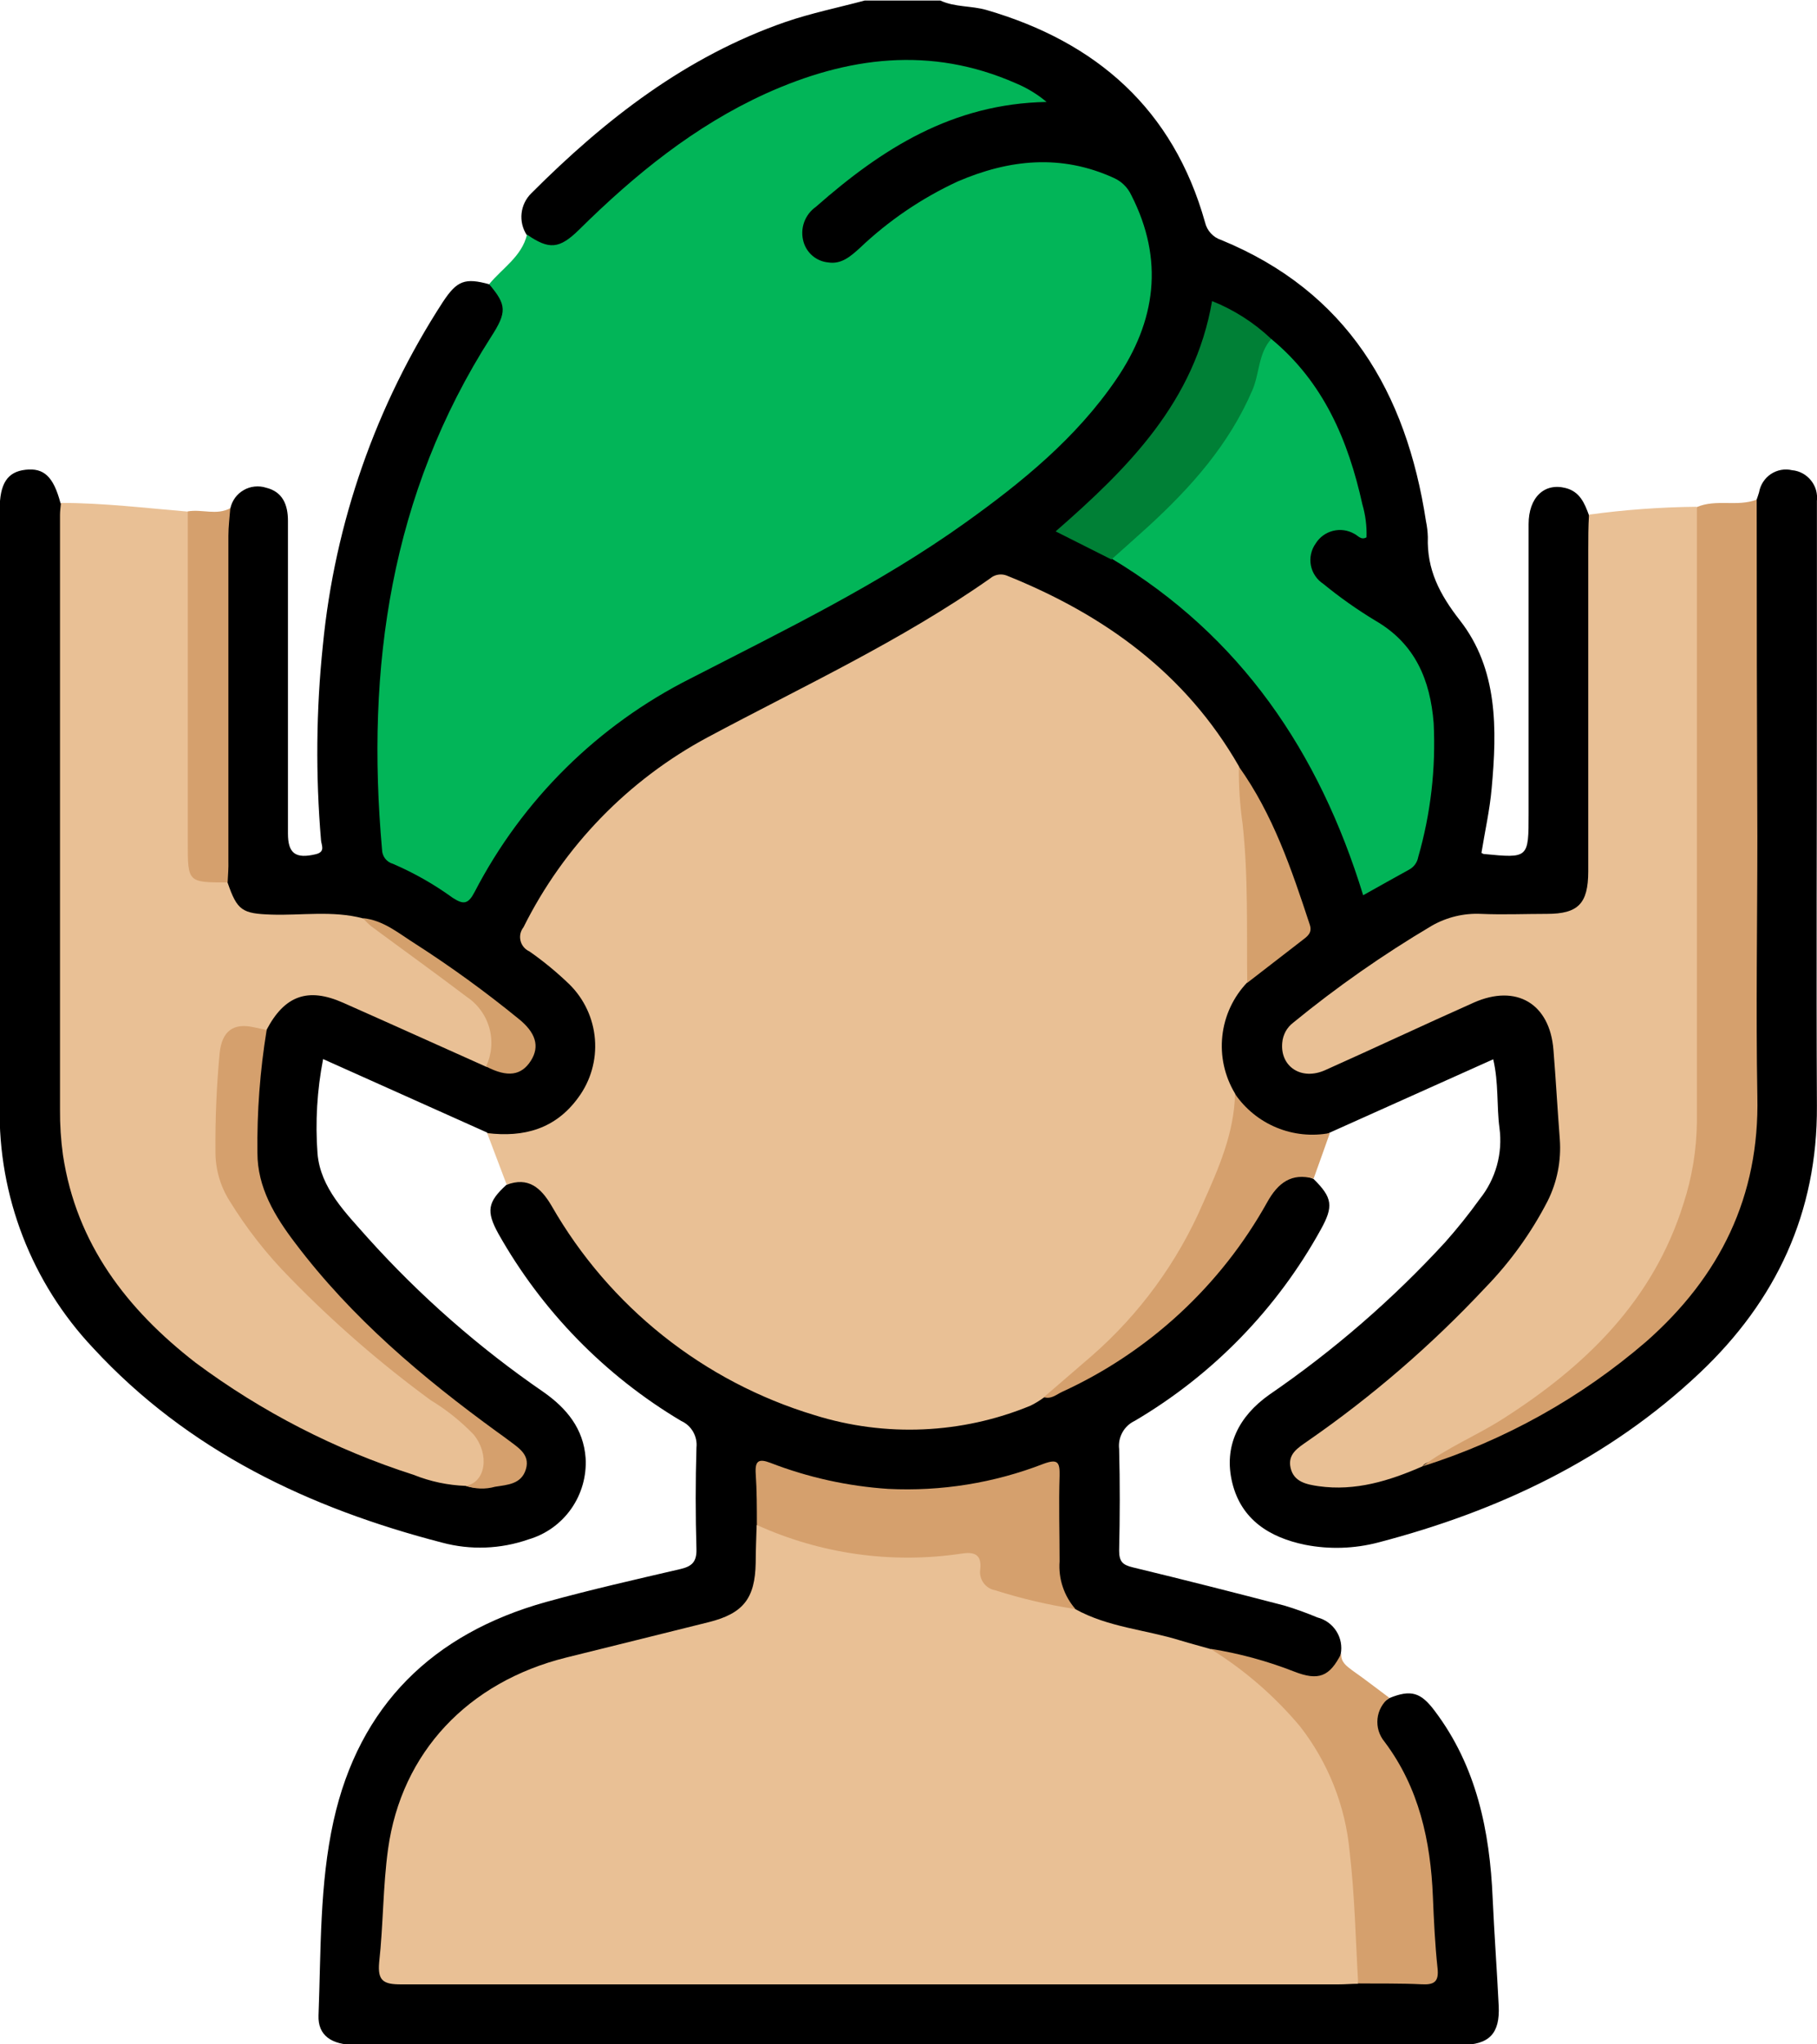 <svg width="40" height="45" viewBox="0 0 40 45" fill="none" xmlns="http://www.w3.org/2000/svg">
<g clip-path="url(#clip0_2266_4017)">
<path d="M5.072 11.187C5.09 11.103 5.126 11.025 5.176 10.956C5.227 10.887 5.291 10.83 5.365 10.788C5.438 10.745 5.52 10.719 5.605 10.71C5.689 10.701 5.775 10.709 5.856 10.735C6.221 10.823 6.339 11.109 6.339 11.463C6.339 13.758 6.339 16.053 6.339 18.349C6.339 18.791 6.511 18.907 6.951 18.803C7.171 18.75 7.075 18.604 7.067 18.495C6.946 17.066 6.959 15.628 7.108 14.202C7.37 11.505 8.277 8.913 9.752 6.643C10.062 6.175 10.236 6.11 10.773 6.258C11.16 6.474 11.257 6.743 11.07 7.167C10.847 7.611 10.599 8.042 10.328 8.458C9.709 9.621 9.239 10.858 8.927 12.14C8.412 14.08 8.419 16.05 8.463 18.029C8.463 18.543 8.61 18.973 9.172 19.152C9.386 19.246 9.589 19.362 9.779 19.499C10.236 19.764 10.262 19.742 10.504 19.308C10.968 18.458 11.55 17.679 12.231 16.993C13.135 16.074 14.184 15.311 15.337 14.735C17.318 13.765 19.284 12.761 21.096 11.487C22.426 10.551 23.676 9.518 24.581 8.133C24.889 7.693 25.094 7.19 25.183 6.66C25.272 6.131 25.241 5.588 25.094 5.072C24.83 4.128 24.339 3.791 23.357 3.716C21.729 3.594 20.455 4.327 19.277 5.326C19.087 5.508 18.875 5.666 18.648 5.797C18.505 5.875 18.34 5.902 18.18 5.872C18.02 5.843 17.875 5.759 17.77 5.634C17.664 5.522 17.596 5.379 17.576 5.225C17.557 5.072 17.586 4.916 17.661 4.78C17.83 4.523 18.049 4.303 18.305 4.133C19.293 3.23 20.493 2.592 21.792 2.277C21.934 2.239 22.078 2.211 22.223 2.192C22.373 2.189 22.522 2.176 22.67 2.154C22.141 1.846 21.561 1.635 20.958 1.533C19.487 1.29 18.116 1.613 16.793 2.231C15.291 2.932 14.043 3.992 12.843 5.113C12.601 5.329 12.386 5.523 12.04 5.474C11.844 5.445 11.668 5.389 11.598 5.176C11.505 5.035 11.464 4.865 11.482 4.697C11.5 4.529 11.576 4.372 11.697 4.254C13.317 2.631 15.1 1.242 17.296 0.482C17.862 0.288 18.454 0.167 19.035 0.012H20.701C21.023 0.162 21.381 0.123 21.717 0.22C24.136 0.924 25.829 2.403 26.528 4.894C26.549 4.985 26.593 5.068 26.656 5.136C26.718 5.204 26.798 5.255 26.886 5.283C29.653 6.42 30.957 8.63 31.392 11.473C31.416 11.588 31.43 11.705 31.433 11.822C31.409 12.535 31.689 13.079 32.137 13.653C32.979 14.728 32.957 16.052 32.838 17.352C32.795 17.838 32.688 18.303 32.613 18.774C32.64 18.786 32.652 18.798 32.667 18.798C33.651 18.893 33.651 18.893 33.651 17.908C33.651 15.786 33.651 13.663 33.651 11.538C33.651 10.949 33.997 10.621 34.468 10.743C34.781 10.823 34.885 11.08 34.981 11.344C35.091 11.501 35.135 11.696 35.102 11.885C35.102 14.257 35.102 16.63 35.102 19.002C35.102 19.972 34.797 20.253 33.835 20.258H33.791C31.716 20.283 32.193 20.016 30.163 21.406C29.641 21.756 29.141 22.138 28.664 22.548C28.373 22.791 28.301 23.091 28.468 23.315C28.678 23.591 28.951 23.557 29.218 23.421C30.25 22.936 31.293 22.478 32.328 22.002C33.363 21.527 34.2 22.002 34.333 23.172C34.41 23.858 34.413 24.544 34.461 25.228C34.524 26.092 34.089 26.81 33.586 27.47C32.323 29.129 30.751 30.456 29.08 31.673C29.034 31.707 29.08 31.661 29.043 31.698C28.843 31.87 28.48 31.979 28.625 32.323C28.77 32.668 29.128 32.668 29.428 32.646C30.086 32.59 30.73 32.426 31.334 32.161C33.61 31.329 35.709 30.22 37.25 28.28C38.096 27.237 38.554 25.93 38.544 24.586C38.544 20.302 38.544 16.017 38.544 11.73C38.544 11.487 38.503 11.23 38.67 11.002C38.689 10.946 38.709 10.893 38.725 10.835C38.739 10.754 38.769 10.677 38.814 10.608C38.858 10.54 38.916 10.481 38.984 10.435C39.052 10.39 39.128 10.359 39.209 10.344C39.289 10.329 39.371 10.331 39.451 10.35C39.532 10.357 39.61 10.381 39.681 10.419C39.752 10.457 39.815 10.51 39.866 10.573C39.917 10.636 39.955 10.708 39.978 10.786C40 10.864 40.007 10.946 39.998 11.026C39.998 12.462 39.998 13.898 39.998 15.334C39.998 18.335 39.983 21.338 39.998 24.341C40.012 26.694 39.1 28.631 37.419 30.22C35.407 32.12 32.988 33.262 30.34 33.953C29.815 34.09 29.266 34.108 28.734 34.004C27.948 33.844 27.326 33.449 27.128 32.641C26.93 31.833 27.273 31.174 27.941 30.701C29.352 29.733 30.651 28.609 31.81 27.348C32.082 27.042 32.338 26.722 32.577 26.39C32.751 26.173 32.878 25.923 32.953 25.655C33.027 25.387 33.047 25.106 33.01 24.831C32.945 24.346 32.995 23.838 32.872 23.317L29.276 24.93C28.729 25.238 28.236 24.998 27.752 24.758C27.483 24.607 27.259 24.387 27.104 24.12C26.608 23.227 26.685 22.422 27.346 21.592C27.691 21.28 28.056 20.991 28.439 20.727C28.534 20.672 28.606 20.587 28.644 20.484C28.682 20.382 28.683 20.269 28.647 20.166C28.317 19.017 27.829 17.92 27.196 16.906C26.066 15.055 24.453 13.78 22.489 12.916C22.348 12.842 22.189 12.81 22.03 12.824C21.872 12.838 21.72 12.896 21.594 12.994C19.975 14.07 18.277 15.023 16.515 15.844C14.625 16.698 13.032 18.099 11.939 19.865C11.907 19.916 11.876 19.965 11.847 20.016C11.477 20.659 11.467 20.678 12.064 21.105C12.821 21.643 13.274 22.318 13.177 23.288C13.075 24.348 11.982 25.228 10.942 25.044C10.899 25.042 10.856 25.031 10.818 25.011C10.779 24.991 10.746 24.962 10.72 24.928L7.113 23.312C6.98 23.997 6.938 24.697 6.99 25.393C7.055 26.153 7.612 26.698 8.093 27.244C9.245 28.525 10.544 29.665 11.963 30.64C12.476 30.999 12.846 31.45 12.892 32.095C12.915 32.492 12.803 32.886 12.575 33.211C12.347 33.536 12.015 33.774 11.634 33.885C11.021 34.099 10.359 34.124 9.733 33.956C6.809 33.199 4.143 31.938 2.053 29.675C0.697 28.239 -0.043 26.327 -0.007 24.35C0.005 19.972 -0.007 15.596 -0.007 11.218C-0.007 10.641 0.164 10.384 0.564 10.34C0.963 10.296 1.175 10.486 1.33 11.068C1.495 11.288 1.446 11.553 1.446 11.795C1.446 16.011 1.446 20.229 1.446 24.445C1.439 25.26 1.593 26.068 1.899 26.823C2.204 27.578 2.655 28.265 3.227 28.845C4.663 30.378 6.465 31.319 8.386 32.069C8.965 32.313 9.569 32.492 10.188 32.602C10.438 32.688 10.711 32.688 10.961 32.602C11.157 32.542 11.377 32.5 11.416 32.251C11.455 32.001 11.278 31.911 11.123 31.799C10.492 31.351 9.873 30.887 9.28 30.385C8.071 29.362 6.927 28.28 6.066 26.934C5.657 26.304 5.485 25.549 5.582 24.804C5.657 24.076 5.621 23.349 5.781 22.621C6.172 21.837 6.77 21.59 7.534 21.93C8.598 22.403 9.657 22.889 10.71 23.385L10.787 23.424C11.073 23.564 11.353 23.608 11.566 23.312C11.735 23.07 11.648 22.747 11.348 22.512C10.865 22.133 10.381 21.762 9.883 21.41C9.455 21.11 9.017 20.823 8.567 20.552C8.36 20.413 8.121 20.329 7.873 20.309C7.251 20.207 6.625 20.275 6.001 20.253C5.314 20.232 5.079 20.045 4.905 19.37C4.845 18.466 4.883 17.561 4.878 16.656C4.878 15.092 4.878 13.53 4.878 11.968C4.858 11.831 4.864 11.692 4.897 11.558C4.931 11.424 4.99 11.297 5.072 11.187Z" fill="black"/>
<path d="M10.724 24.941C11.532 25.04 12.231 24.851 12.732 24.157C13.004 23.788 13.133 23.333 13.097 22.876C13.061 22.419 12.862 21.99 12.536 21.668C12.261 21.403 11.966 21.159 11.653 20.941C11.605 20.919 11.562 20.887 11.529 20.846C11.495 20.806 11.471 20.758 11.459 20.707C11.446 20.655 11.446 20.602 11.457 20.55C11.469 20.499 11.492 20.451 11.525 20.409C12.413 18.626 13.832 17.164 15.586 16.225C17.68 15.105 19.843 14.105 21.797 12.732C21.846 12.689 21.907 12.661 21.971 12.65C22.035 12.639 22.102 12.645 22.162 12.669C24.305 13.53 26.098 14.818 27.273 16.866C27.407 17.22 27.474 17.597 27.471 17.977C27.569 19.007 27.608 20.042 27.587 21.076C27.583 21.267 27.539 21.453 27.457 21.625C27.15 21.946 26.957 22.359 26.909 22.802C26.86 23.244 26.959 23.689 27.188 24.07C27.283 24.285 27.294 24.528 27.22 24.751C26.8 26.343 26.028 27.818 24.961 29.069C24.369 29.713 23.722 30.303 23.026 30.832C22.2 31.309 21.265 31.56 20.312 31.56C18.012 31.625 16.067 30.706 14.314 29.287C13.484 28.617 12.779 27.805 12.231 26.888C11.972 26.452 11.697 26.1 11.152 26.071L10.724 24.941Z" fill="#E9C095"/>
<path d="M11.602 5.164C12.086 5.497 12.311 5.485 12.746 5.058C13.973 3.845 15.291 2.773 16.858 2.06C18.658 1.247 20.486 1.007 22.361 1.832C22.607 1.934 22.836 2.073 23.04 2.244C20.965 2.283 19.412 3.275 17.961 4.553C17.841 4.637 17.75 4.757 17.701 4.896C17.652 5.035 17.649 5.186 17.69 5.327C17.725 5.447 17.795 5.554 17.891 5.634C17.987 5.714 18.105 5.764 18.23 5.776C18.522 5.824 18.728 5.64 18.924 5.463C19.559 4.858 20.29 4.361 21.086 3.993C22.215 3.508 23.357 3.387 24.516 3.915C24.688 3.99 24.826 4.126 24.905 4.296C25.631 5.72 25.449 7.069 24.571 8.354C23.693 9.64 22.501 10.612 21.248 11.508C19.354 12.863 17.265 13.872 15.201 14.935C13.163 15.96 11.5 17.604 10.449 19.633C10.308 19.902 10.207 19.919 9.965 19.762C9.556 19.465 9.115 19.215 8.652 19.015C8.582 18.996 8.521 18.954 8.477 18.897C8.434 18.839 8.41 18.769 8.41 18.697C8.052 14.69 8.596 10.877 10.809 7.418C11.165 6.867 11.152 6.71 10.768 6.256C11.061 5.899 11.484 5.65 11.602 5.164Z" fill="#02B558"/>
<path d="M11.148 26.081C11.631 25.896 11.909 26.146 12.142 26.541C13.414 28.763 15.486 30.412 17.932 31.15C19.493 31.638 21.175 31.565 22.687 30.941C22.79 30.89 22.888 30.83 22.98 30.762C25.036 29.765 26.729 28.37 27.863 26.345C28.158 25.816 28.458 25.724 28.918 25.952C29.334 26.362 29.36 26.553 29.077 27.063C28.113 28.81 26.698 30.265 24.98 31.276C24.865 31.33 24.77 31.419 24.709 31.53C24.647 31.641 24.622 31.768 24.637 31.895C24.656 32.639 24.654 33.386 24.637 34.131C24.637 34.374 24.714 34.446 24.936 34.5C26.052 34.769 27.166 35.053 28.277 35.342C28.523 35.416 28.765 35.504 29.002 35.603C29.175 35.647 29.324 35.755 29.419 35.905C29.515 36.055 29.549 36.236 29.515 36.411C29.418 36.95 29.08 37.151 28.521 36.942C27.901 36.725 27.268 36.546 26.627 36.404C25.902 36.21 25.145 36.033 24.404 35.846C24.106 35.786 23.827 35.655 23.589 35.465C23.452 35.324 23.346 35.155 23.277 34.97C23.208 34.785 23.179 34.588 23.19 34.391C23.19 33.821 23.19 33.251 23.19 32.693C23.19 32.409 23.113 32.329 22.83 32.428C20.976 33.097 18.948 33.092 17.098 32.414C16.827 32.319 16.764 32.402 16.773 32.656C16.773 32.977 16.773 33.297 16.773 33.627C16.789 33.919 16.789 34.212 16.773 34.505C16.706 35.271 16.408 35.645 15.663 35.844C14.522 36.149 13.358 36.38 12.226 36.722C10.243 37.318 9.031 38.662 8.678 40.714C8.535 41.536 8.572 42.378 8.485 43.208C8.458 43.45 8.581 43.557 8.814 43.564C8.973 43.564 9.135 43.564 9.297 43.564H29.331C29.508 43.564 29.682 43.564 29.856 43.564C30.294 43.564 30.732 43.564 31.169 43.564C31.368 43.564 31.535 43.499 31.511 43.266C31.38 42.092 31.467 40.894 31.08 39.749C30.9 39.301 30.678 38.871 30.417 38.466C30.12 37.949 30.175 37.653 30.582 37.379C31.065 37.182 31.281 37.253 31.588 37.665C32.502 38.878 32.797 40.297 32.86 41.789C32.896 42.577 32.954 43.365 32.993 44.156C33.022 44.763 32.783 45.012 32.168 45.012H7.82C7.295 45.012 6.995 44.801 7.012 44.362C7.067 42.931 7.033 41.481 7.343 40.081C7.907 37.537 9.532 35.958 12.016 35.264C12.998 34.992 13.994 34.767 14.986 34.536C15.228 34.478 15.339 34.381 15.332 34.102C15.31 33.357 15.31 32.608 15.332 31.863C15.345 31.743 15.319 31.622 15.259 31.517C15.2 31.412 15.108 31.328 14.998 31.279C13.319 30.281 11.931 28.859 10.971 27.155C10.698 26.66 10.736 26.456 11.148 26.081Z" fill="black"/>
<path d="M10.255 32.707C9.861 32.693 9.472 32.611 9.106 32.464C7.382 31.911 5.759 31.077 4.305 29.995C2.794 28.823 1.681 27.38 1.386 25.425C1.34 25.092 1.318 24.755 1.321 24.419C1.321 20.052 1.321 15.69 1.321 11.332C1.321 11.245 1.335 11.158 1.342 11.07C2.278 11.07 3.21 11.184 4.143 11.262C4.325 11.475 4.276 11.732 4.276 11.975C4.276 14.139 4.276 16.302 4.276 18.464C4.276 19.133 4.276 19.133 4.903 19.356C4.942 19.375 4.979 19.399 5.011 19.429C5.222 20.045 5.333 20.111 5.979 20.132C6.625 20.154 7.326 20.038 7.991 20.215C8.877 20.724 9.71 21.321 10.478 21.995C10.659 22.146 10.794 22.345 10.868 22.569C10.942 22.794 10.952 23.034 10.896 23.264C10.879 23.363 10.884 23.519 10.7 23.48C9.653 23.012 8.608 22.539 7.556 22.073C6.775 21.726 6.26 21.915 5.863 22.679C5.806 22.726 5.735 22.75 5.662 22.75C5.045 22.75 5.009 22.803 4.937 23.395C4.874 23.921 4.886 24.448 4.847 24.971C4.789 25.76 5.089 26.39 5.556 26.987C6.794 28.593 8.344 29.854 9.965 31.04C10.405 31.363 10.773 31.705 10.732 32.324C10.715 32.653 10.613 32.823 10.255 32.707Z" fill="#E9C095"/>
<path d="M31.312 32.278C30.587 32.595 29.839 32.828 29.029 32.714C28.768 32.675 28.485 32.624 28.412 32.314C28.34 32.003 28.579 31.868 28.782 31.724C30.201 30.742 31.511 29.611 32.691 28.351C33.242 27.785 33.707 27.141 34.069 26.439C34.28 26.018 34.372 25.548 34.338 25.078C34.287 24.423 34.251 23.766 34.198 23.109C34.118 22.09 33.38 21.653 32.442 22.07C31.351 22.556 30.265 23.067 29.179 23.553C28.647 23.795 28.177 23.475 28.228 22.951C28.235 22.865 28.261 22.781 28.302 22.704C28.344 22.628 28.401 22.562 28.47 22.51C29.431 21.723 30.45 21.011 31.518 20.378C31.848 20.189 32.224 20.098 32.604 20.116C33.087 20.137 33.571 20.116 34.055 20.116C34.742 20.116 34.962 19.89 34.964 19.186C34.964 16.829 34.964 14.472 34.964 12.116C34.964 11.854 34.964 11.589 34.981 11.328C35.766 11.22 36.557 11.163 37.349 11.155C37.406 11.232 37.446 11.319 37.468 11.411C37.49 11.504 37.492 11.6 37.475 11.694C37.475 16.101 37.511 20.508 37.458 24.916C37.439 26.633 36.684 28.113 35.523 29.374C34.384 30.616 32.978 31.583 31.411 32.2C31.371 32.215 31.337 32.242 31.312 32.278Z" fill="#E9C095"/>
<path d="M31.312 32.278C31.859 31.863 32.495 31.606 33.068 31.242C34.899 30.078 36.394 28.632 37.061 26.493C37.251 25.911 37.35 25.303 37.356 24.691C37.356 20.182 37.356 15.672 37.356 11.161C37.78 10.979 38.246 11.161 38.672 10.998C38.672 13.472 38.677 15.946 38.687 18.42C38.687 20.322 38.653 22.226 38.687 24.13C38.737 26.34 37.862 28.101 36.241 29.53C34.801 30.771 33.124 31.706 31.312 32.278Z" fill="#D5A06D"/>
<path d="M30.582 37.37C30.51 37.425 30.45 37.495 30.406 37.575C30.362 37.655 30.334 37.742 30.325 37.833C30.316 37.923 30.324 38.015 30.351 38.102C30.378 38.189 30.422 38.27 30.48 38.34C31.24 39.351 31.494 40.523 31.544 41.748C31.566 42.274 31.59 42.798 31.646 43.319C31.68 43.62 31.576 43.693 31.295 43.678C30.831 43.654 30.366 43.664 29.9 43.659C29.75 43.174 29.682 42.667 29.699 42.16C29.693 41.269 29.563 40.383 29.312 39.528C28.913 38.316 28.078 37.432 27.058 36.71C26.901 36.598 26.668 36.552 26.659 36.295C27.283 36.395 27.895 36.561 28.485 36.792C29.029 37.006 29.271 36.906 29.527 36.397C29.513 36.588 29.646 36.673 29.769 36.768C30.05 36.964 30.313 37.171 30.582 37.37Z" fill="#D5A06D"/>
<path d="M28.918 25.944C28.434 25.809 28.134 26.037 27.899 26.459C26.876 28.297 25.294 29.761 23.384 30.636C23.258 30.694 23.142 30.805 22.98 30.754L24.032 29.847C25.087 28.926 25.924 27.78 26.48 26.493C26.823 25.726 27.169 24.948 27.188 24.079C27.415 24.41 27.733 24.668 28.104 24.821C28.475 24.974 28.882 25.015 29.276 24.94C29.157 25.275 29.039 25.61 28.918 25.944Z" fill="#D5A06D"/>
<path d="M5.011 19.424C4.134 19.424 4.134 19.424 4.134 18.551V11.257C4.443 11.201 4.77 11.352 5.07 11.185C5.055 11.388 5.028 11.59 5.028 11.793C5.028 14.175 5.028 16.559 5.028 18.944C5.033 19.104 5.019 19.257 5.011 19.424Z" fill="#D5A06D"/>
<path d="M27.986 7.461C29.135 8.409 29.68 9.693 29.991 11.099C30.06 11.336 30.091 11.581 30.083 11.827C29.962 11.898 29.892 11.786 29.812 11.749C29.671 11.668 29.503 11.645 29.345 11.685C29.187 11.725 29.05 11.824 28.964 11.963C28.914 12.032 28.88 12.11 28.862 12.193C28.843 12.276 28.842 12.361 28.858 12.444C28.874 12.528 28.906 12.607 28.954 12.677C29.001 12.747 29.062 12.807 29.133 12.853C29.494 13.149 29.877 13.419 30.277 13.661C31.155 14.168 31.486 14.968 31.561 15.917C31.611 16.913 31.496 17.91 31.22 18.869C31.21 18.926 31.186 18.98 31.153 19.026C31.119 19.073 31.075 19.112 31.024 19.14C30.693 19.322 30.364 19.507 30.009 19.706C29.041 16.552 27.314 14.001 24.467 12.293C24.552 11.895 24.92 11.752 25.178 11.517C26.168 10.612 27.05 9.632 27.537 8.363C27.606 8.171 27.664 7.975 27.711 7.776C27.747 7.636 27.757 7.444 27.986 7.461Z" fill="#02B558"/>
<path d="M27.986 7.461C27.699 7.779 27.73 8.218 27.57 8.589C27.055 9.788 26.221 10.724 25.28 11.587C25.014 11.83 24.738 12.072 24.467 12.315L23.239 11.697C24.847 10.294 26.301 8.837 26.683 6.627C27.166 6.82 27.608 7.103 27.986 7.461Z" fill="#008036"/>
<path d="M10.255 32.706C10.693 32.627 10.783 32.02 10.429 31.579C10.146 31.285 9.827 31.03 9.479 30.819C8.377 30.012 7.344 29.113 6.39 28.134C5.878 27.618 5.428 27.044 5.048 26.424C4.846 26.101 4.741 25.728 4.743 25.347C4.737 24.618 4.768 23.89 4.837 23.164C4.891 22.703 5.13 22.514 5.575 22.609L5.87 22.672C5.724 23.566 5.656 24.471 5.667 25.376C5.667 26.14 6.049 26.771 6.497 27.36C7.742 29.01 9.3 30.325 10.959 31.53C11.029 31.581 11.102 31.63 11.172 31.685C11.387 31.853 11.677 32.003 11.578 32.338C11.479 32.672 11.172 32.682 10.899 32.726C10.687 32.785 10.463 32.778 10.255 32.706Z" fill="#D5A06D"/>
<path d="M27.457 21.634C27.442 20.467 27.483 19.298 27.355 18.136C27.295 17.719 27.268 17.297 27.273 16.875C28.025 17.928 28.434 19.138 28.833 20.351C28.896 20.538 28.777 20.613 28.661 20.703L27.457 21.634Z" fill="#D5A06C"/>
<path d="M10.7 23.475C10.825 23.211 10.851 22.912 10.773 22.63C10.695 22.349 10.519 22.106 10.277 21.944C9.583 21.418 8.874 20.909 8.173 20.39C8.108 20.335 8.047 20.275 7.991 20.21C8.446 20.256 8.785 20.552 9.147 20.778C9.93 21.281 10.684 21.829 11.406 22.417C11.793 22.723 11.89 23.031 11.685 23.351C11.479 23.671 11.179 23.725 10.7 23.475Z" fill="#D4A06C"/>
<path d="M26.659 36.301C27.397 36.76 28.059 37.333 28.618 37.999C29.238 38.794 29.618 39.75 29.711 40.755C29.825 41.725 29.842 42.695 29.9 43.666C29.755 43.666 29.609 43.68 29.462 43.68C22.585 43.68 15.708 43.68 8.831 43.68C8.436 43.68 8.311 43.598 8.347 43.195C8.439 42.365 8.429 41.524 8.543 40.699C8.838 38.574 10.301 37.024 12.463 36.486C13.511 36.224 14.558 35.969 15.608 35.705C16.367 35.513 16.621 35.181 16.636 34.402C16.636 34.126 16.65 33.847 16.657 33.57C16.919 33.537 17.184 33.589 17.414 33.718C18.602 34.136 19.871 34.265 21.117 34.094C21.413 34.058 21.645 34.111 21.693 34.46C21.734 34.768 21.935 34.89 22.218 34.967C22.702 35.108 23.224 35.152 23.669 35.418C24.395 35.821 25.217 35.87 25.986 36.11C26.214 36.18 26.439 36.236 26.659 36.301Z" fill="#E9C095"/>
<path d="M23.676 35.419C23.076 35.327 22.484 35.188 21.906 35.004C21.803 34.985 21.712 34.927 21.651 34.842C21.59 34.757 21.564 34.652 21.579 34.548C21.618 34.206 21.439 34.153 21.159 34.199C19.631 34.426 18.07 34.207 16.662 33.568C16.662 33.187 16.662 32.809 16.636 32.431C16.619 32.151 16.706 32.103 16.96 32.2C17.79 32.521 18.664 32.714 19.552 32.773C20.718 32.831 21.882 32.644 22.97 32.222C23.287 32.105 23.333 32.185 23.326 32.484C23.306 33.112 23.326 33.743 23.326 34.371C23.312 34.56 23.335 34.75 23.396 34.93C23.456 35.11 23.551 35.276 23.676 35.419Z" fill="#D5A06D"/>
</g>
<defs>
<clipPath id="clip0_2266_4017">
<rect width="40" height="45" fill="white"/>
</clipPath>
</defs>
</svg>
